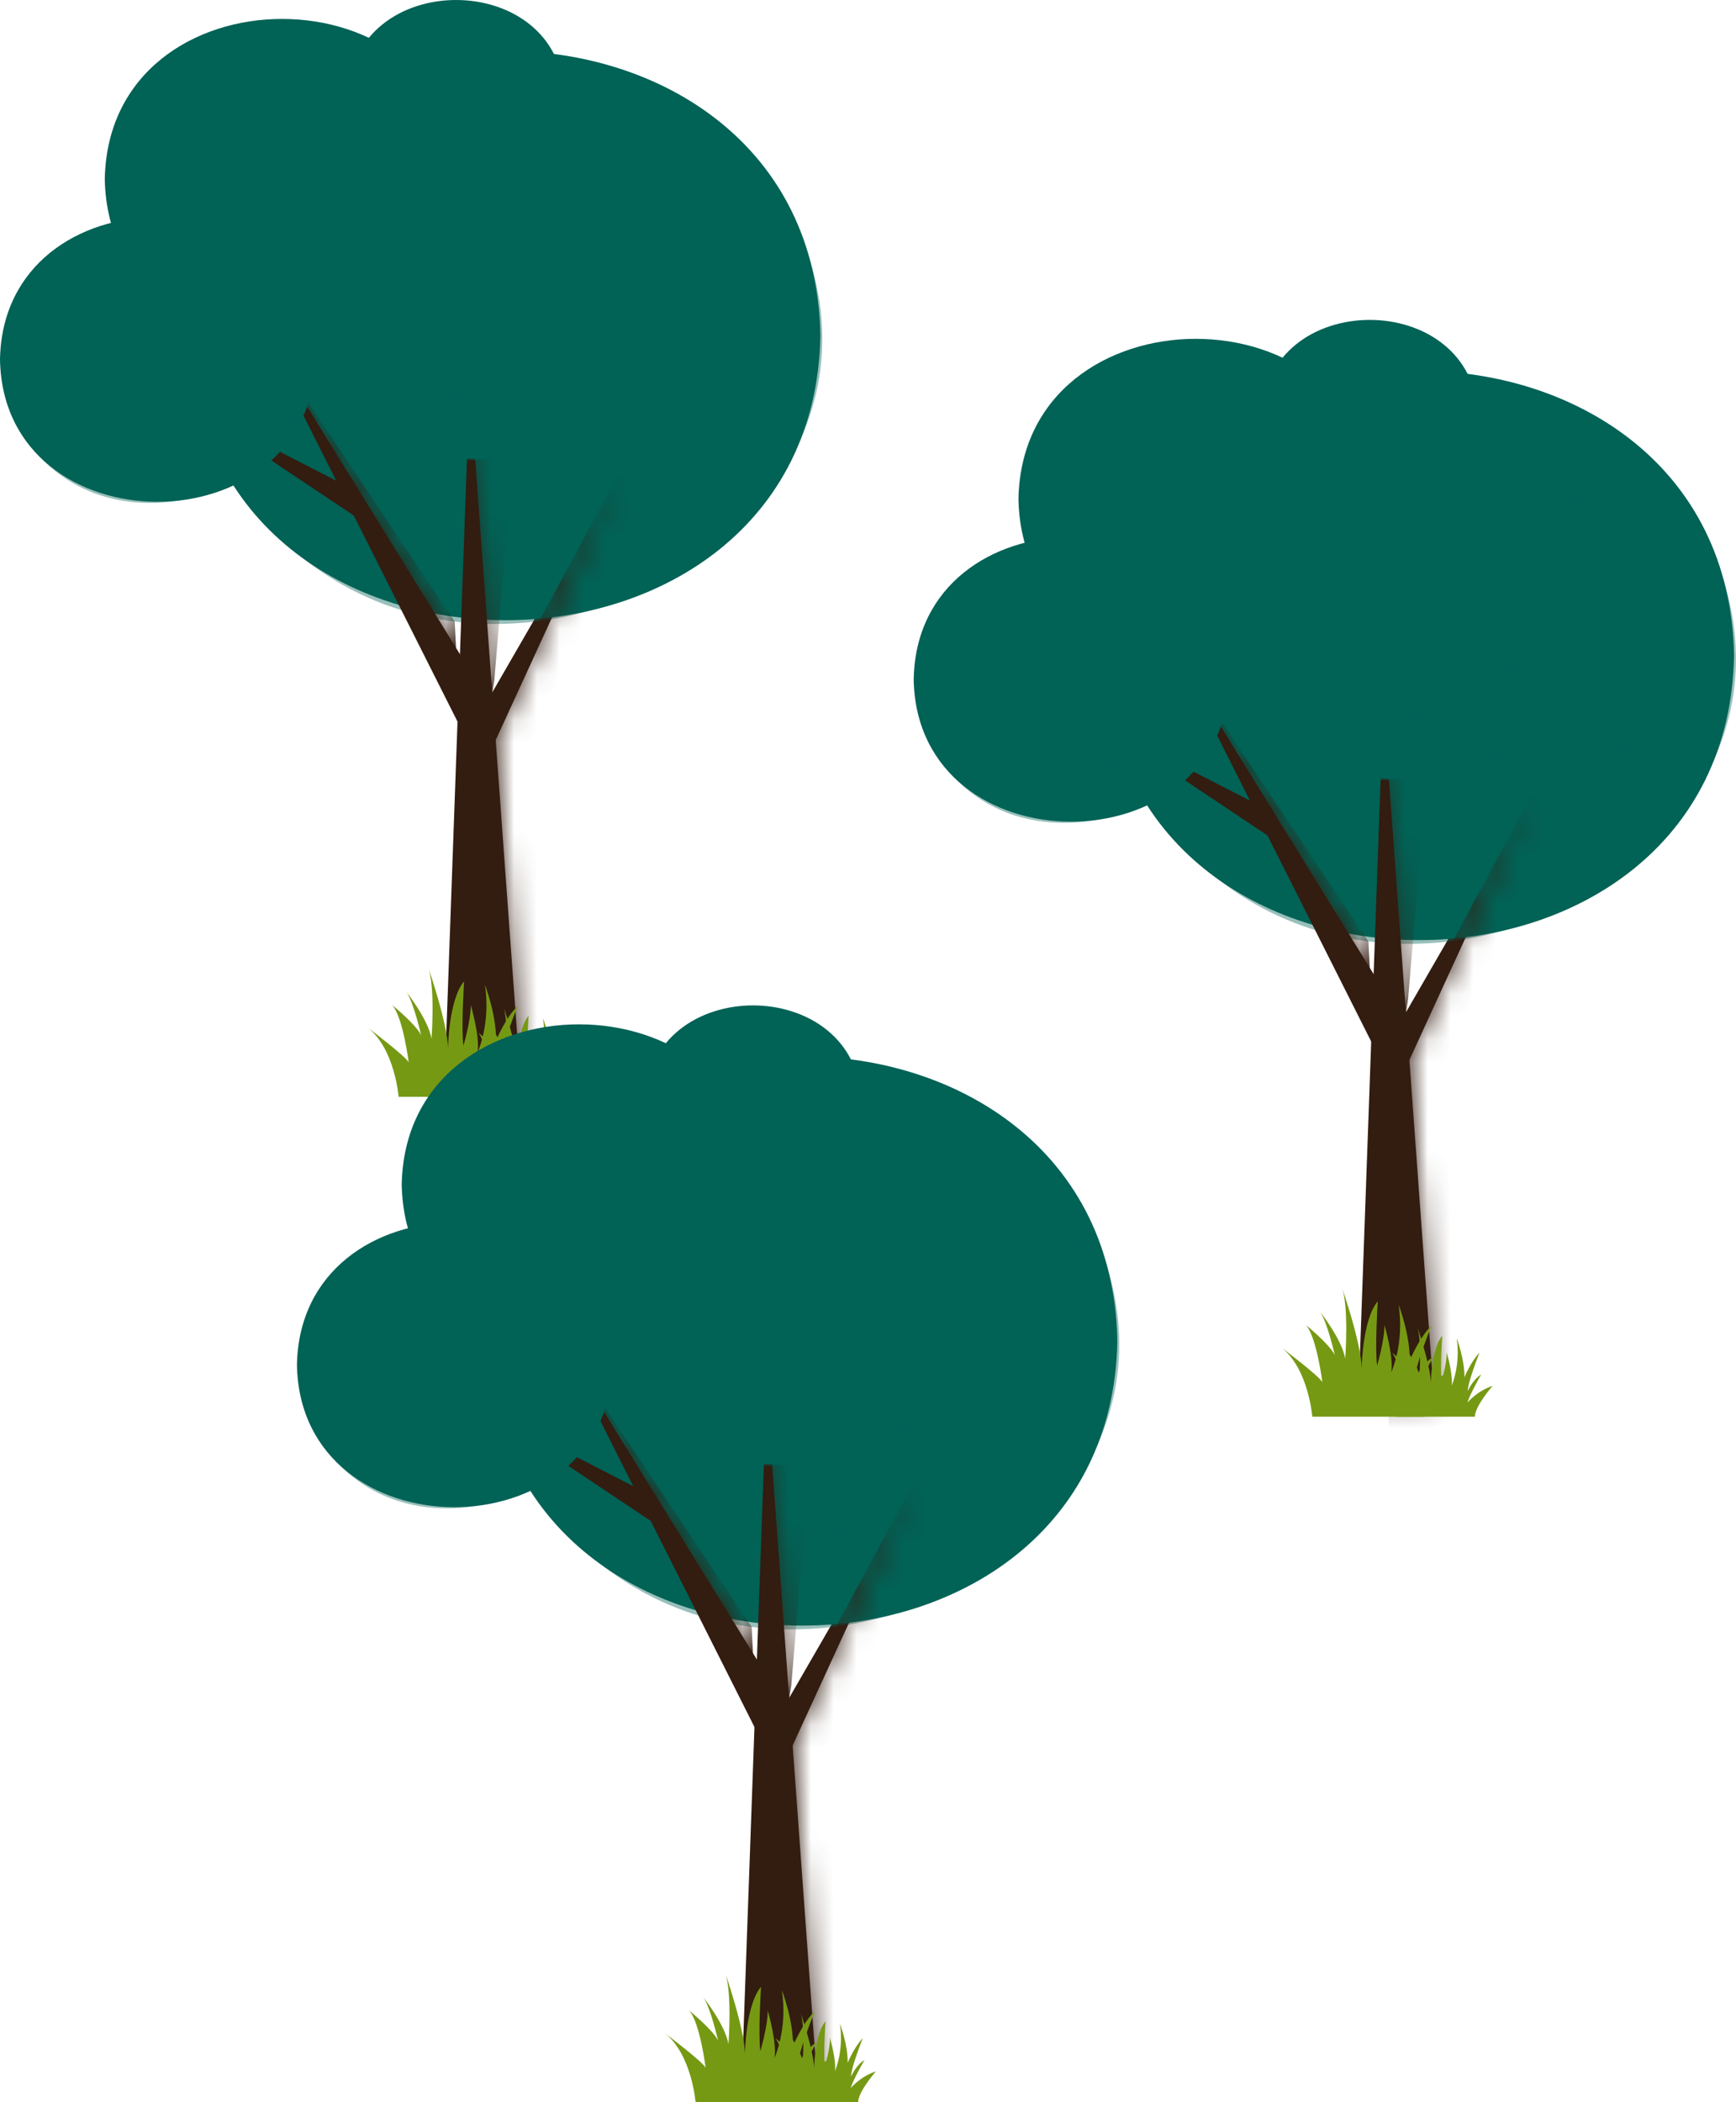 <svg width="76" height="92" viewBox="0 0 76 92" fill="none" xmlns="http://www.w3.org/2000/svg">
<path d="M66.977 34.908L61.008 45.241V47.895L66.977 34.908Z" fill="#331C10"/>
<path d="M60.112 21.841C59.935 31.177 44.763 31.177 44.587 21.841C44.763 12.491 59.935 12.491 60.112 21.841Z" fill="#016256"/>
<path d="M64.713 18.284C64.595 23.996 55.334 23.996 55.231 18.284C55.334 12.572 64.595 12.572 64.713 18.284Z" fill="#016256"/>
<path d="M75.915 28.684C75.607 45.295 48.63 45.295 48.336 28.684C48.644 12.074 75.607 12.074 75.915 28.684Z" fill="#016256"/>
<g style="mix-blend-mode:multiply" opacity="0.4">
<path d="M74.46 23.04C75.386 34.262 60.685 41.913 50.629 35.676C60.141 48.582 81.958 37.145 74.46 23.04Z" fill="#016256"/>
</g>
<path d="M60.567 30.853L62.787 61.273H59.465L60.567 30.651V30.853Z" fill="#331C10"/>
<path d="M51.496 28.63L60.788 47.087L61.008 44.042L51.496 28.63Z" fill="#331C10"/>
<path d="M48.174 31.675L56.363 37.145L55.672 35.528L48.174 31.675Z" fill="#331C10"/>
<mask id="mask0_12_25659" style="mask-type:luminance" maskUnits="userSpaceOnUse" x="48" y="28" width="19" height="34">
<path d="M66.982 34.915L61.547 44.318C61.541 44.044 60.542 30.925 60.566 30.655L60.134 42.622L51.492 28.628L54.722 35.039L48.174 31.67L55.489 36.561L60.028 45.572C59.893 49.381 59.599 57.426 59.462 61.277H62.781L61.696 46.392L66.982 34.915Z" fill="white"/>
</mask>
<g mask="url(#mask0_12_25659)">
<g style="mix-blend-mode:multiply">
<path d="M66.757 49.916L69.638 42.008L69.285 35.69L67.653 33.696L60.891 46.198L60.788 63.105L70.079 59.858L66.757 49.916Z" fill="#331C10"/>
</g>
<g style="mix-blend-mode:multiply">
<path d="M61.641 43.759L62.552 32.887L60.567 30.651L60.95 45.012L61.552 44.312L61.641 43.759Z" fill="#331C10"/>
</g>
<g style="mix-blend-mode:multiply">
<path d="M51.497 28.63L60.023 43.49L59.906 41.2L51.497 28.63Z" fill="#331C10"/>
</g>
</g>
<path d="M53.79 29.735C53.628 38.034 40.147 38.034 40 29.735C40.147 21.423 53.628 21.423 53.79 29.735Z" fill="#016256"/>
<g style="mix-blend-mode:multiply" opacity="0.4">
<path d="M52.643 26.259C54.275 32.995 44.881 36.633 40.279 31.54C43.631 40.566 58.053 34.45 52.643 26.259Z" fill="#016256"/>
</g>
<path d="M70.167 26.044C69.961 36.781 52.555 36.781 52.349 26.044C52.555 15.32 69.961 15.32 70.167 26.044Z" fill="#016256"/>
<g style="mix-blend-mode:multiply" opacity="0.4">
<path d="M68.697 21.558C70.697 30.341 58.818 34.949 52.731 28.388C57.039 40.027 75.666 32.133 68.697 21.558Z" fill="#016256"/>
</g>
<path d="M57.451 62C57.451 62 57.289 59.925 56.113 58.982C56.113 58.982 57.774 60.235 57.892 60.491C57.892 60.491 57.642 58.511 57.171 57.986C57.171 57.986 58.23 58.848 58.436 59.306C58.436 59.306 58.112 57.864 57.789 57.406C57.789 57.406 58.744 58.605 58.891 59.454C58.891 59.454 59.068 57.164 58.73 56.288C58.73 56.288 59.597 58.767 59.612 59.885C59.612 59.885 59.641 57.743 60.317 56.948C60.317 56.948 60.185 59.009 60.288 59.764C60.288 59.764 60.611 58.673 60.611 57.986C60.611 57.986 61.023 59.387 60.906 60.06C60.906 60.06 61.493 58.807 61.229 57.096C61.229 57.096 61.743 58.43 61.714 59.548C61.714 59.548 62.111 58.565 62.67 58.013C62.67 58.013 61.935 59.831 61.92 60.41C61.92 60.41 62.214 59.697 62.758 59.373C62.758 59.373 62.052 60.599 61.89 61.124C61.89 61.124 62.493 60.383 63.478 60.074C63.478 60.074 62.39 61.327 62.376 62H57.451Z" fill="#769914"/>
<path d="M61.126 62C61.126 62 61.023 60.545 60.185 59.885C60.185 59.885 61.361 60.761 61.435 60.949C61.435 60.949 61.258 59.562 60.935 59.184C60.935 59.184 61.67 59.791 61.817 60.114C61.817 60.114 61.582 59.104 61.361 58.78C61.361 58.78 62.037 59.629 62.14 60.208C62.14 60.208 62.258 58.605 62.023 57.999C62.023 57.999 62.626 59.737 62.64 60.518C62.64 60.518 62.655 59.023 63.14 58.457C63.14 58.457 63.037 59.898 63.111 60.424C63.111 60.424 63.346 59.669 63.331 59.184C63.331 59.184 63.625 60.168 63.552 60.639C63.552 60.639 63.949 59.764 63.772 58.565C63.772 58.565 64.125 59.494 64.11 60.276C64.11 60.276 64.39 59.589 64.772 59.198C64.772 59.198 64.257 60.478 64.257 60.882C64.257 60.882 64.463 60.383 64.845 60.154C64.845 60.154 64.346 61.017 64.243 61.38C64.243 61.38 64.669 60.868 65.345 60.653C65.345 60.653 64.581 61.515 64.566 62H61.126Z" fill="#769914"/>
<path d="M26.977 20.908L21.008 31.241V33.895L26.977 20.908Z" fill="#331C10"/>
<path d="M20.111 7.841C19.935 17.177 4.763 17.177 4.587 7.841C4.763 -1.509 19.935 -1.509 20.111 7.841Z" fill="#016256"/>
<path d="M24.713 4.284C24.595 9.996 15.334 9.996 15.231 4.284C15.334 -1.428 24.595 -1.428 24.713 4.284Z" fill="#016256"/>
<path d="M35.916 14.684C35.607 31.295 8.63 31.295 8.336 14.684C8.644 -1.926 35.607 -1.926 35.916 14.684Z" fill="#016256"/>
<g style="mix-blend-mode:multiply" opacity="0.4">
<path d="M34.46 9.04C35.386 20.262 20.685 27.913 10.629 21.676C20.141 34.582 41.958 23.145 34.46 9.04Z" fill="#016256"/>
</g>
<path d="M20.567 16.853L22.787 47.273H19.465L20.567 16.651V16.853Z" fill="#331C10"/>
<path d="M11.496 14.63L20.788 33.087L21.008 30.042L11.496 14.63Z" fill="#331C10"/>
<path d="M8.174 17.675L16.363 23.145L15.672 21.528L8.174 17.675Z" fill="#331C10"/>
<mask id="mask1_12_25659" style="mask-type:luminance" maskUnits="userSpaceOnUse" x="8" y="14" width="19" height="34">
<path d="M26.982 20.915L21.546 30.318C21.541 30.044 20.542 16.925 20.566 16.655L20.134 28.622L11.492 14.628L14.722 21.039L8.174 17.67L15.489 22.561L20.028 31.573C19.892 35.381 19.599 43.426 19.462 47.277H22.781L21.696 32.392L26.982 20.915Z" fill="white"/>
</mask>
<g mask="url(#mask1_12_25659)">
<g style="mix-blend-mode:multiply">
<path d="M26.757 35.916L29.638 28.008L29.285 21.69L27.653 19.696L20.891 32.198L20.788 49.105L30.079 45.858L26.757 35.916Z" fill="#331C10"/>
</g>
<g style="mix-blend-mode:multiply">
<path d="M21.641 29.759L22.552 18.887L20.567 16.651L20.95 31.012L21.552 30.311L21.641 29.759Z" fill="#331C10"/>
</g>
<g style="mix-blend-mode:multiply">
<path d="M11.496 14.63L20.023 29.49L19.906 27.2L11.496 14.63Z" fill="#331C10"/>
</g>
</g>
<path d="M13.79 15.735C13.628 24.034 0.147 24.034 0 15.735C0.147 7.423 13.628 7.423 13.79 15.735Z" fill="#016256"/>
<g style="mix-blend-mode:multiply" opacity="0.4">
<path d="M12.643 12.259C14.275 18.995 4.881 22.633 0.279 17.54C3.631 26.566 18.053 20.45 12.643 12.259Z" fill="#016256"/>
</g>
<path d="M30.167 12.044C29.961 22.781 12.555 22.781 12.349 12.044C12.555 1.32 29.961 1.32 30.167 12.044Z" fill="#016256"/>
<g style="mix-blend-mode:multiply" opacity="0.4">
<path d="M28.697 7.558C30.697 16.341 18.818 20.949 12.731 14.388C17.039 26.027 35.666 18.133 28.697 7.558Z" fill="#016256"/>
</g>
<path d="M17.451 48C17.451 48 17.289 45.925 16.113 44.982C16.113 44.982 17.774 46.235 17.892 46.491C17.892 46.491 17.642 44.511 17.171 43.986C17.171 43.986 18.23 44.848 18.436 45.306C18.436 45.306 18.112 43.864 17.789 43.406C17.789 43.406 18.744 44.605 18.891 45.454C18.891 45.454 19.068 43.164 18.73 42.288C18.73 42.288 19.597 44.767 19.612 45.885C19.612 45.885 19.641 43.743 20.317 42.948C20.317 42.948 20.185 45.009 20.288 45.764C20.288 45.764 20.611 44.673 20.611 43.986C20.611 43.986 21.023 45.387 20.905 46.06C20.905 46.06 21.494 44.807 21.229 43.096C21.229 43.096 21.743 44.43 21.714 45.548C21.714 45.548 22.111 44.565 22.67 44.013C22.67 44.013 21.935 45.831 21.92 46.41C21.92 46.41 22.214 45.697 22.758 45.373C22.758 45.373 22.052 46.599 21.89 47.124C21.89 47.124 22.493 46.383 23.478 46.074C23.478 46.074 22.39 47.327 22.376 48H17.451Z" fill="#769914"/>
<path d="M21.126 48C21.126 48 21.023 46.545 20.185 45.885C20.185 45.885 21.361 46.761 21.435 46.949C21.435 46.949 21.258 45.562 20.935 45.184C20.935 45.184 21.67 45.791 21.817 46.114C21.817 46.114 21.582 45.104 21.361 44.78C21.361 44.78 22.038 45.629 22.14 46.208C22.14 46.208 22.258 44.605 22.023 43.999C22.023 43.999 22.626 45.737 22.64 46.518C22.64 46.518 22.655 45.023 23.14 44.457C23.14 44.457 23.037 45.898 23.111 46.424C23.111 46.424 23.346 45.669 23.331 45.184C23.331 45.184 23.625 46.168 23.552 46.639C23.552 46.639 23.949 45.764 23.772 44.565C23.772 44.565 24.125 45.494 24.11 46.276C24.11 46.276 24.39 45.589 24.772 45.198C24.772 45.198 24.257 46.478 24.257 46.882C24.257 46.882 24.463 46.383 24.846 46.154C24.846 46.154 24.346 47.017 24.243 47.38C24.243 47.38 24.669 46.868 25.345 46.653C25.345 46.653 24.581 47.515 24.566 48H21.126Z" fill="#769914"/>
<path d="M39.977 64.908L34.008 75.241V77.895L39.977 64.908Z" fill="#331C10"/>
<path d="M33.111 51.841C32.935 61.177 17.763 61.177 17.587 51.841C17.763 42.491 32.935 42.491 33.111 51.841Z" fill="#016256"/>
<path d="M37.713 48.284C37.595 53.996 28.334 53.996 28.231 48.284C28.334 42.572 37.595 42.572 37.713 48.284Z" fill="#016256"/>
<path d="M48.916 58.684C48.607 75.295 21.63 75.295 21.336 58.684C21.644 42.074 48.607 42.074 48.916 58.684Z" fill="#016256"/>
<g style="mix-blend-mode:multiply" opacity="0.4">
<path d="M47.46 53.04C48.386 64.262 33.685 71.913 23.629 65.676C33.141 78.582 54.958 67.144 47.46 53.04Z" fill="#016256"/>
</g>
<path d="M33.567 60.853L35.787 91.272H32.465L33.567 60.651V60.853Z" fill="#331C10"/>
<path d="M24.497 58.63L33.788 77.087L34.008 74.042L24.497 58.63Z" fill="#331C10"/>
<path d="M21.174 61.675L29.363 67.145L28.672 65.528L21.174 61.675Z" fill="#331C10"/>
<mask id="mask2_12_25659" style="mask-type:luminance" maskUnits="userSpaceOnUse" x="21" y="58" width="19" height="34">
<path d="M39.981 64.915L34.546 74.318C34.541 74.043 33.542 60.925 33.566 60.655L33.134 72.622L24.492 58.628L27.722 65.039L21.174 61.67L28.489 66.561L33.028 75.573C32.892 79.381 32.599 87.426 32.462 91.277H35.781L34.696 76.392L39.981 64.915Z" fill="white"/>
</mask>
<g mask="url(#mask2_12_25659)">
<g style="mix-blend-mode:multiply">
<path d="M39.757 79.916L42.638 72.008L42.285 65.69L40.653 63.696L33.891 76.198L33.788 93.105L43.079 89.858L39.757 79.916Z" fill="#331C10"/>
</g>
<g style="mix-blend-mode:multiply">
<path d="M34.641 73.759L35.552 62.887L33.567 60.651L33.95 75.012L34.552 74.311L34.641 73.759Z" fill="#331C10"/>
</g>
<g style="mix-blend-mode:multiply">
<path d="M24.497 58.63L33.023 73.49L32.906 71.2L24.497 58.63Z" fill="#331C10"/>
</g>
</g>
<path d="M26.79 59.735C26.628 68.034 13.147 68.034 13 59.735C13.147 51.423 26.628 51.423 26.79 59.735Z" fill="#016256"/>
<g style="mix-blend-mode:multiply" opacity="0.4">
<path d="M25.643 56.259C27.275 62.995 17.881 66.633 13.279 61.54C16.631 70.566 31.053 64.45 25.643 56.259Z" fill="#016256"/>
</g>
<path d="M43.167 56.044C42.961 66.781 25.555 66.781 25.349 56.044C25.555 45.32 42.961 45.32 43.167 56.044Z" fill="#016256"/>
<g style="mix-blend-mode:multiply" opacity="0.4">
<path d="M41.697 51.558C43.697 60.341 31.818 64.949 25.731 58.388C30.039 70.027 48.666 62.133 41.697 51.558Z" fill="#016256"/>
</g>
<path d="M30.451 92C30.451 92 30.289 89.925 29.113 88.982C29.113 88.982 30.774 90.235 30.892 90.491C30.892 90.491 30.642 88.511 30.171 87.986C30.171 87.986 31.23 88.848 31.436 89.306C31.436 89.306 31.112 87.864 30.789 87.406C30.789 87.406 31.744 88.605 31.891 89.454C31.891 89.454 32.068 87.164 31.73 86.288C31.73 86.288 32.597 88.767 32.612 89.885C32.612 89.885 32.641 87.743 33.317 86.948C33.317 86.948 33.185 89.009 33.288 89.764C33.288 89.764 33.611 88.673 33.611 87.986C33.611 87.986 34.023 89.387 33.906 90.06C33.906 90.06 34.493 88.807 34.229 87.096C34.229 87.096 34.743 88.43 34.714 89.548C34.714 89.548 35.111 88.565 35.67 88.013C35.67 88.013 34.935 89.831 34.92 90.41C34.92 90.41 35.214 89.697 35.758 89.373C35.758 89.373 35.052 90.599 34.89 91.124C34.89 91.124 35.493 90.383 36.478 90.074C36.478 90.074 35.39 91.326 35.376 92H30.451Z" fill="#769914"/>
<path d="M34.126 92C34.126 92 34.023 90.545 33.185 89.885C33.185 89.885 34.361 90.761 34.435 90.949C34.435 90.949 34.258 89.562 33.935 89.184C33.935 89.184 34.67 89.791 34.817 90.114C34.817 90.114 34.582 89.104 34.361 88.78C34.361 88.78 35.037 89.629 35.14 90.208C35.14 90.208 35.258 88.605 35.023 87.999C35.023 87.999 35.626 89.737 35.64 90.518C35.64 90.518 35.655 89.023 36.14 88.457C36.14 88.457 36.037 89.898 36.111 90.424C36.111 90.424 36.346 89.669 36.331 89.184C36.331 89.184 36.625 90.168 36.552 90.639C36.552 90.639 36.949 89.764 36.772 88.565C36.772 88.565 37.125 89.494 37.11 90.276C37.11 90.276 37.39 89.589 37.772 89.198C37.772 89.198 37.257 90.478 37.257 90.882C37.257 90.882 37.463 90.383 37.845 90.154C37.845 90.154 37.346 91.017 37.243 91.38C37.243 91.38 37.669 90.868 38.345 90.653C38.345 90.653 37.581 91.515 37.566 92H34.126Z" fill="#769914"/>
</svg>
